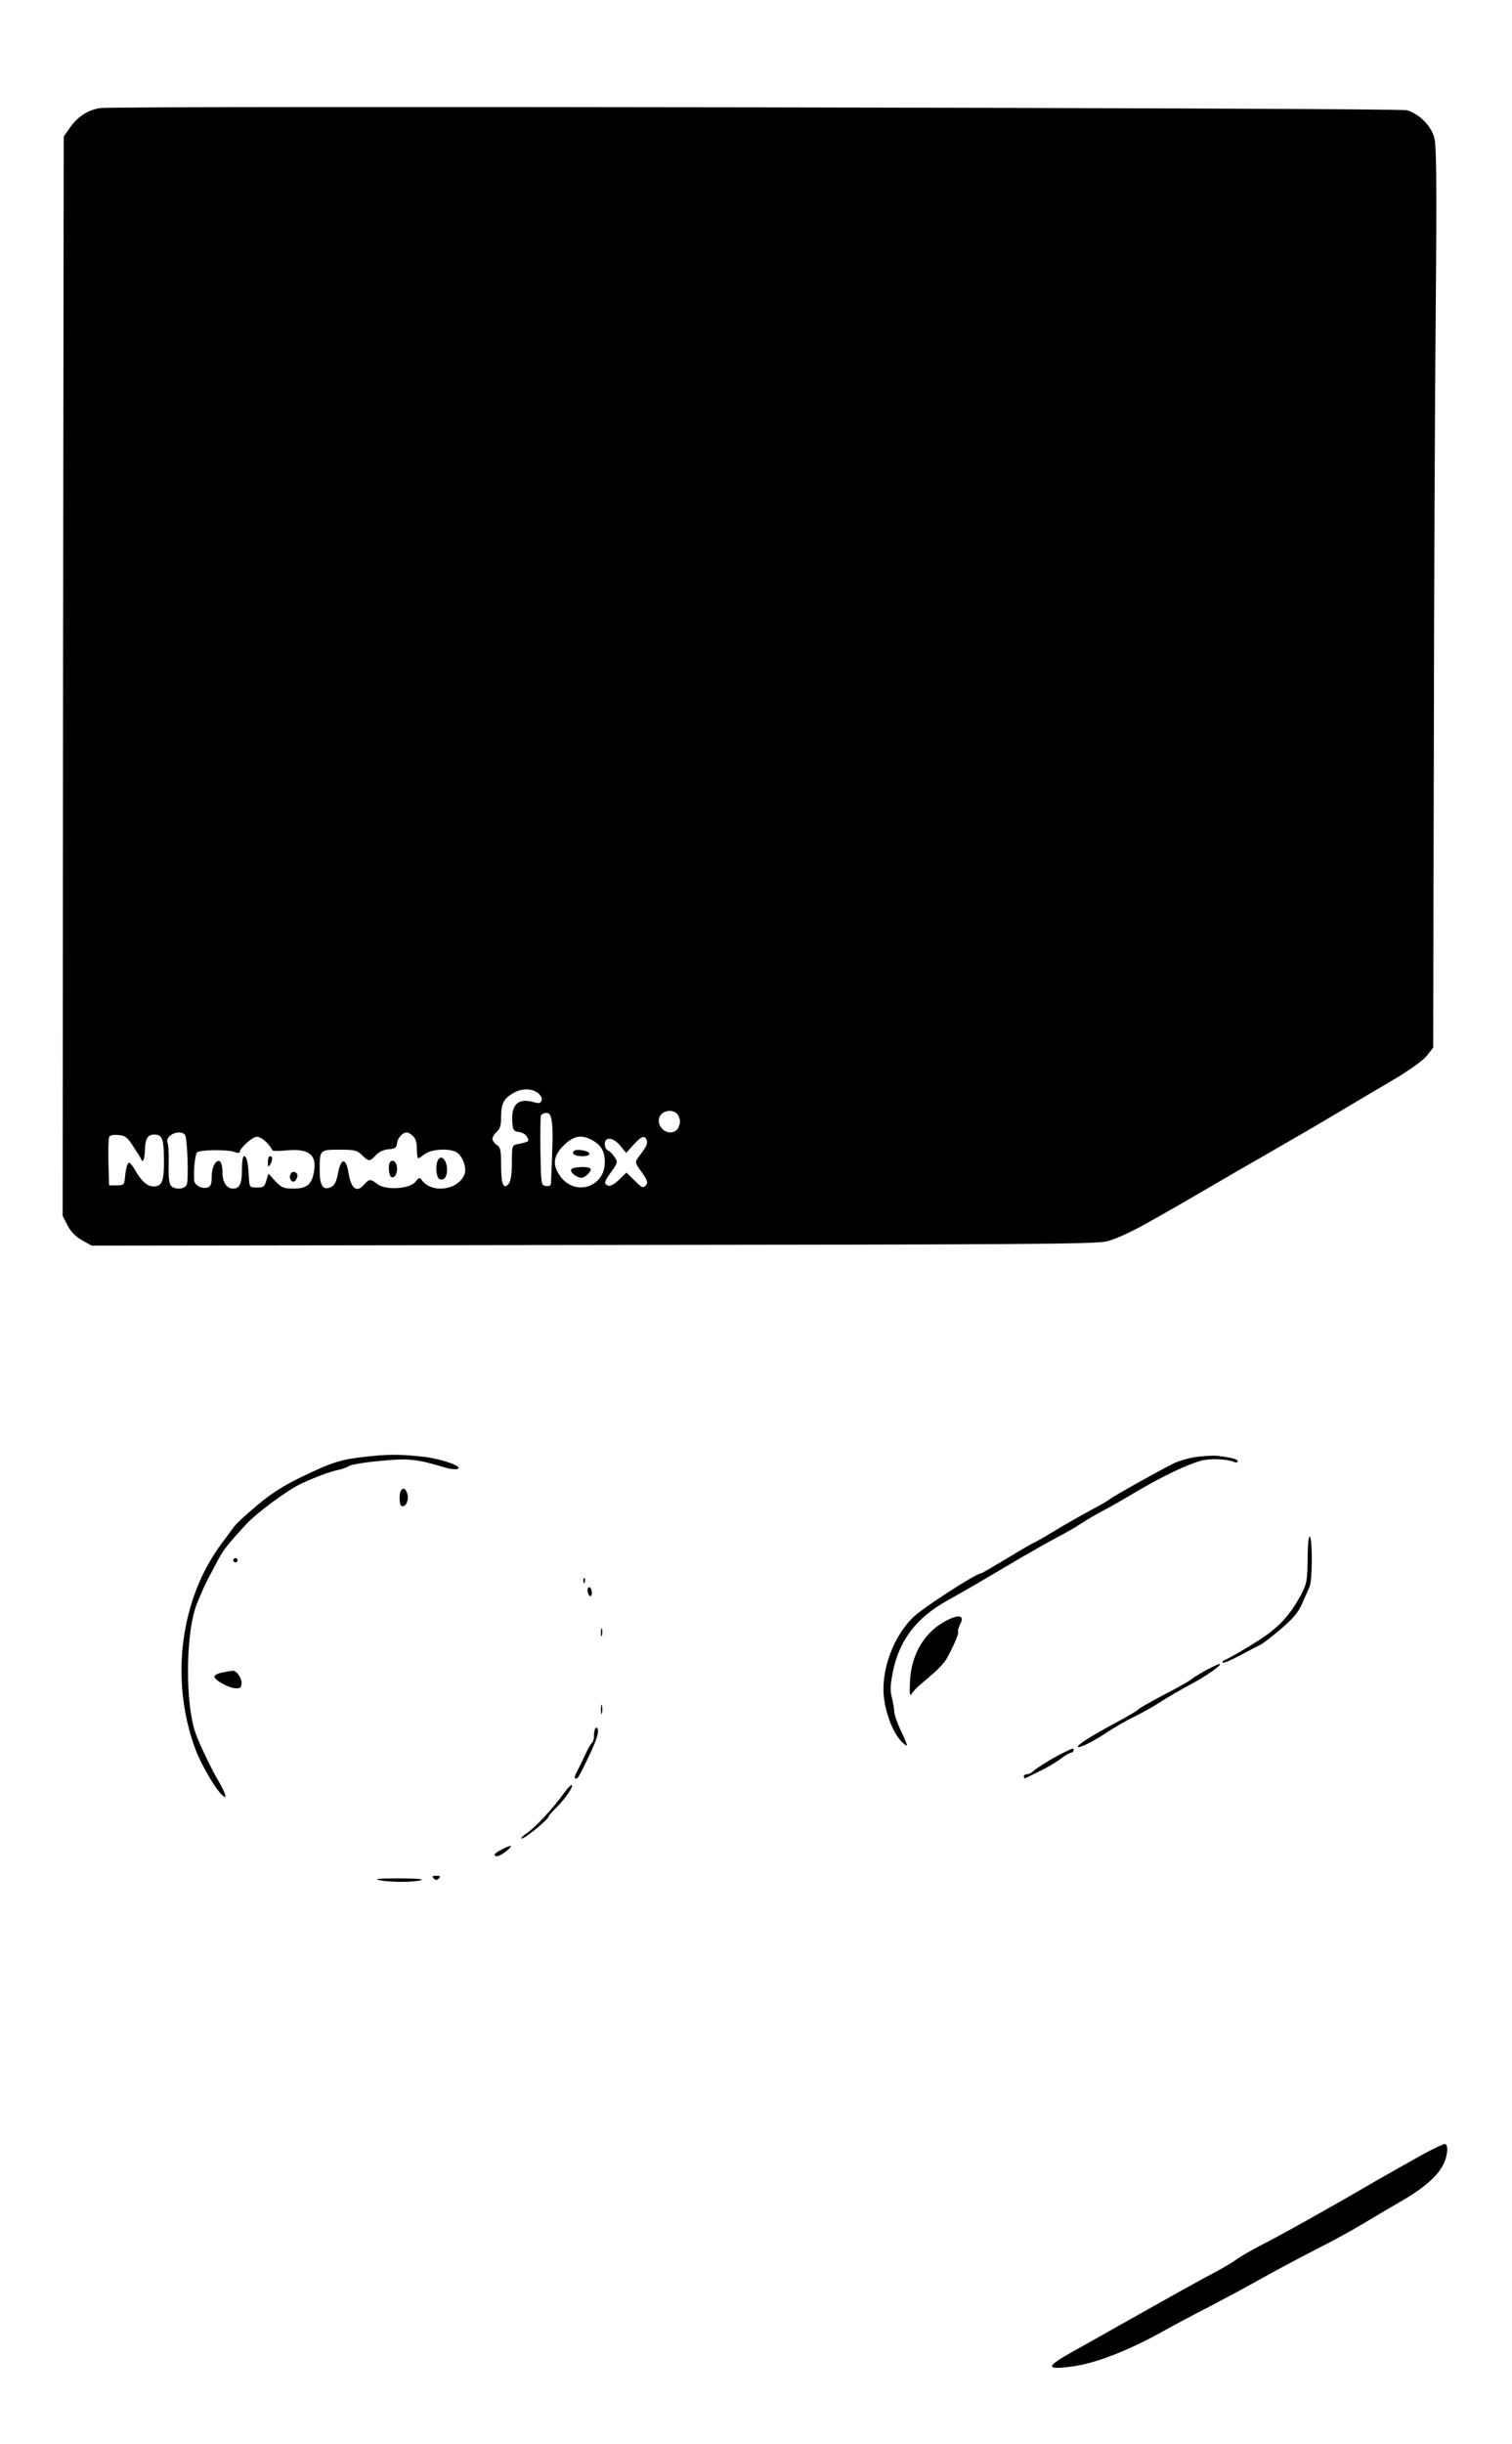  <svg version="1.0" xmlns="http://www.w3.org/2000/svg" width="700pt" height="1131pt" viewBox="0 0 700 1131" preserveAspectRatio="xMidYMid meet">
<g transform="translate(0,1131) scale(0.1,-0.1)" fill="#000000" stroke="none">
<path d="M465 10810 c-56 -8 -104 -38 -140 -89 l-30 -43 -3 -2497 -2 -2497 23
-45 c16 -30 38 -52 67 -68 l44 -25 2321 3 c2021 2 2328 4 2380 17 33 8 110 42
170 76 100 55 169 95 440 253 50 29 140 80 200 115 61 35 180 104 265 155 85
51 204 121 265 157 63 38 122 80 140 102 l30 38 3 1346 c1 741 5 1678 9 2084
5 585 3 746 -7 782 -15 55 -71 110 -127 126 -40 11 -5966 21 -6048 10z m2026
-4558 c14 -12 20 -25 16 -35 -5 -13 -12 -14 -40 -6 -70 19 -102 -14 -95 -97 3
-34 6 -39 31 -42 15 -2 32 -12 37 -23 12 -21 10 -22 -42 -33 -28 -6 -28 -7
-28 -84 0 -50 -5 -85 -13 -97 -25 -33 -37 -8 -37 81 0 73 -3 85 -20 96 -11 7
-20 20 -20 28 0 9 9 23 20 33 15 13 20 29 20 68 0 61 11 84 53 109 40 25 88
25 118 2z m651 -107 c8 -19 8 -31 0 -50 -21 -47 -92 -23 -92 30 0 47 72 62 92
20z m-587 -27 c5 -36 4 -105 -4 -281 -1 -13 -7 -17 -23 -15 -23 3 -23 6 -26
158 -1 85 0 160 2 167 3 7 14 13 25 13 16 0 21 -9 26 -42z m-1698 -60 c10 -15
17 -200 8 -229 -8 -23 -57 -26 -74 -5 -8 9 -12 45 -10 98 1 46 -1 90 -5 99
-15 35 58 67 81 37z m1055 -5 c12 -11 18 -30 18 -60 0 -23 3 -43 6 -43 3 0 17
9 31 20 29 22 110 28 145 9 28 -15 50 -72 39 -102 -28 -74 -151 -92 -198 -28
-10 14 -13 13 -30 -8 -27 -33 -139 -40 -176 -10 -31 24 -38 24 -60 -1 -34 -41
-61 -23 -73 50 -12 74 -35 75 -49 1 -8 -40 -16 -57 -33 -64 -37 -17 -52 6 -52
78 0 95 0 95 92 95 71 0 81 -3 104 -25 31 -31 35 -31 64 -1 14 16 36 26 59 28
30 2 37 7 39 28 3 25 26 50 46 50 5 0 18 -7 28 -17z m-1295 -48 c18 -27 35
-54 37 -60 7 -20 16 3 17 46 2 52 13 69 44 69 36 0 43 -19 44 -113 1 -102 -8
-127 -48 -127 -29 0 -56 23 -87 78 -10 17 -22 32 -26 32 -8 0 -16 -28 -20 -75
-3 -27 -6 -30 -38 -30 l-35 0 -3 104 c-1 58 0 111 3 118 3 10 17 13 42 11 33
-3 42 -9 70 -53z m618 18 c14 -15 25 -31 25 -35 0 -4 27 -5 59 -2 108 12 148
-17 135 -96 -10 -61 -33 -80 -95 -80 -46 0 -55 4 -84 34 l-32 35 -10 -32 c-8
-28 -13 -32 -43 -32 -35 0 -35 0 -38 50 -3 65 -10 95 -22 95 -6 0 -10 -28 -10
-63 0 -65 -11 -87 -41 -87 -30 0 -49 29 -49 75 0 24 -5 47 -12 51 -18 11 -38
-26 -38 -72 0 -34 -4 -44 -20 -49 -25 -8 -60 11 -61 33 -4 43 4 118 13 129 11
13 140 15 175 2 13 -5 23 -5 23 0 0 18 59 71 79 71 11 0 32 -12 46 -27z m1503
13 c45 -24 62 -52 62 -104 0 -114 -134 -159 -204 -68 -40 53 -36 97 14 146 45
44 80 51 128 26z m256 -2 c4 -9 0 -26 -9 -38 -8 -12 -22 -31 -31 -43 -15 -21
-14 -25 17 -67 27 -39 30 -48 19 -61 -12 -14 -18 -12 -52 22 l-38 37 -34 -33
c-22 -21 -41 -31 -50 -28 -22 9 -20 18 15 66 29 41 30 44 14 67 -9 14 -23 28
-31 31 -8 3 -14 16 -14 29 0 36 39 32 72 -8 l27 -33 34 38 c38 41 52 45 61 21z"></path>
<path d="M2032 5948 c-18 -18 -15 -87 4 -95 9 -3 20 0 25 8 23 36 -3 113 -29
87z"></path>
<path d="M1807 5934 c-11 -11 -8 -62 4 -70 15 -9 30 16 27 45 -3 25 -19 37
-31 25z"></path>
<path d="M1240 5933 c0 -22 2 -25 10 -13 13 20 13 40 0 40 -5 0 -10 -12 -10
-27z"></path>
<path d="M1344 5875 c-9 -23 14 -45 26 -25 5 8 8 19 7 24 -6 17 -27 18 -33 1z"></path>
<path d="M2657 5984 c-13 -13 5 -24 39 -24 24 0 34 4 32 13 -5 13 -60 22 -71
11z"></path>
<path d="M2645 5899 c-8 -12 23 -38 46 -39 19 0 52 34 42 43 -10 11 -81 8 -88
-4z"></path>
<path d="M1690 4569 c-110 -12 -152 -25 -287 -90 -92 -44 -145 -78 -213 -135
-50 -42 -98 -86 -106 -98 -8 -11 -35 -48 -60 -81 -190 -257 -237 -627 -121
-945 31 -83 104 -206 135 -224 15 -9 0 28 -33 84 -21 35 -72 139 -94 195 -55
132 -54 479 1 615 20 49 40 95 49 110 4 8 23 43 41 78 32 61 46 79 138 179 50
54 194 160 255 188 67 31 138 57 170 63 17 3 39 11 50 18 11 7 77 18 146 24
130 13 168 9 300 -31 20 -6 44 -9 55 -7 38 9 -73 49 -164 58 -100 11 -157 11
-262 -1z"></path>
<path d="M5543 4569 c-34 -4 -83 -18 -110 -31 -76 -38 -276 -150 -293 -164 -9
-7 -49 -31 -90 -52 -41 -22 -117 -65 -168 -96 -51 -31 -95 -56 -98 -56 -2 0
-56 -31 -120 -70 -63 -38 -118 -70 -121 -70 -24 0 -277 -164 -318 -206 -82
-82 -135 -214 -135 -331 0 -88 42 -205 89 -247 27 -25 27 -20 -9 57 -17 36
-30 75 -30 87 0 11 -5 41 -11 65 -9 34 -7 59 5 120 30 147 110 250 252 329 84
47 121 68 339 197 50 29 124 71 165 93 41 21 93 51 115 66 22 15 65 40 95 56
30 15 105 58 165 94 118 69 224 120 292 140 40 12 121 10 156 -5 10 -4 17 -3
17 3 0 10 -29 18 -100 26 -14 1 -53 -1 -87 -5z"></path>
<path d="M1850 4380 c0 -28 4 -40 14 -40 18 0 30 33 21 60 -12 37 -35 23 -35
-20z"></path>
<path d="M6054 4097 c-2 -105 -4 -116 -32 -169 -53 -97 -106 -153 -202 -213
-64 -41 -137 -82 -155 -89 -5 -2 -7 -6 -4 -10 3 -3 39 12 80 34 41 22 83 44
94 49 11 5 54 38 95 73 57 49 81 77 99 119 13 30 28 64 34 77 13 28 14 219 1
231 -5 6 -10 -32 -10 -102z"></path>
<path d="M1080 4090 c0 -5 5 -10 10 -10 6 0 10 5 10 10 0 6 -4 10 -10 10 -5 0
-10 -4 -10 -10z"></path>
<path d="M2701 3994 c0 -11 3 -14 6 -6 3 7 2 16 -1 19 -3 4 -6 -2 -5 -13z"></path>
<path d="M2720 3951 c0 -11 5 -23 10 -26 6 -3 10 3 10 14 0 11 -4 23 -10 26
-5 3 -10 -3 -10 -14z"></path>
<path d="M4378 3809 c-98 -51 -160 -156 -165 -279 -3 -63 -1 -72 9 -56 7 10
21 26 32 35 10 9 39 33 64 55 25 21 54 52 64 70 30 52 58 117 54 125 -3 4 1
19 9 34 22 43 -5 49 -67 16z"></path>
<path d="M2782 3755 c0 -16 2 -22 5 -12 2 9 2 23 0 30 -3 6 -5 -1 -5 -18z"></path>
<path d="M5581 3580 c-30 -17 -62 -36 -70 -44 -9 -7 -65 -39 -126 -70 -60 -32
-112 -61 -115 -66 -3 -5 -50 -33 -105 -62 -115 -62 -174 -100 -175 -110 0 -12
69 22 135 66 33 22 90 55 128 73 37 18 93 50 125 71 31 20 91 55 133 77 75 40
153 95 134 95 -5 0 -34 -14 -64 -30z"></path>
<path d="M1031 3571 c-19 -3 -36 -11 -38 -17 -5 -15 57 -51 94 -56 23 -2 29 1
31 20 4 25 -23 63 -42 61 -6 -1 -26 -4 -45 -8z"></path>
<path d="M2782 3400 c0 -19 2 -27 5 -17 2 9 2 25 0 35 -3 9 -5 1 -5 -18z"></path>
<path d="M2758 3314 c-5 -4 -8 -20 -8 -35 0 -15 -4 -30 -9 -33 -5 -4 -19 -27
-31 -54 -12 -26 -28 -59 -36 -74 -16 -30 -17 -38 -6 -38 7 0 11 6 48 82 40 81
56 126 52 143 -1 9 -6 13 -10 9z"></path>
<path d="M4930 3203 c-43 -20 -130 -73 -148 -90 -7 -7 -20 -13 -28 -13 -8 0
-14 -5 -14 -11 0 -5 3 -9 8 -7 4 2 34 17 67 33 33 16 76 41 96 57 20 15 42 28
48 28 6 0 11 5 11 10 0 12 2 13 -40 -7z"></path>
<path d="M2618 3022 c-56 -79 -141 -170 -182 -197 -15 -10 -25 -20 -22 -22 8
-8 126 88 126 102 0 3 13 18 28 33 40 38 85 99 80 111 -1 5 -15 -7 -30 -27z"></path>
<path d="M2323 2752 c-18 -9 -33 -20 -33 -24 0 -15 25 -7 55 17 34 28 25 31
-22 7z"></path>
<path d="M2008 2618 c9 -9 15 -9 24 0 9 9 7 12 -12 12 -19 0 -21 -3 -12 -12z"></path>
<path d="M1760 2609 c57 -10 157 -9 190 1 15 5 -26 8 -105 8 -97 0 -118 -3
-85 -9z"></path>
<path d="M6589 1342 c-47 -26 -135 -76 -195 -110 -239 -139 -446 -255 -559
-313 -44 -23 -93 -51 -110 -64 -16 -12 -57 -36 -90 -54 -76 -40 -184 -100
-500 -278 -38 -22 -108 -61 -155 -87 -142 -79 -145 -94 -13 -76 104 14 255 72
413 160 58 32 157 85 220 117 63 33 176 93 250 135 74 41 187 101 250 133 63
32 158 83 210 115 52 31 133 79 180 106 99 57 164 113 191 166 22 42 26 98 7
97 -7 0 -52 -22 -99 -47z"></path>
</g>
</svg>